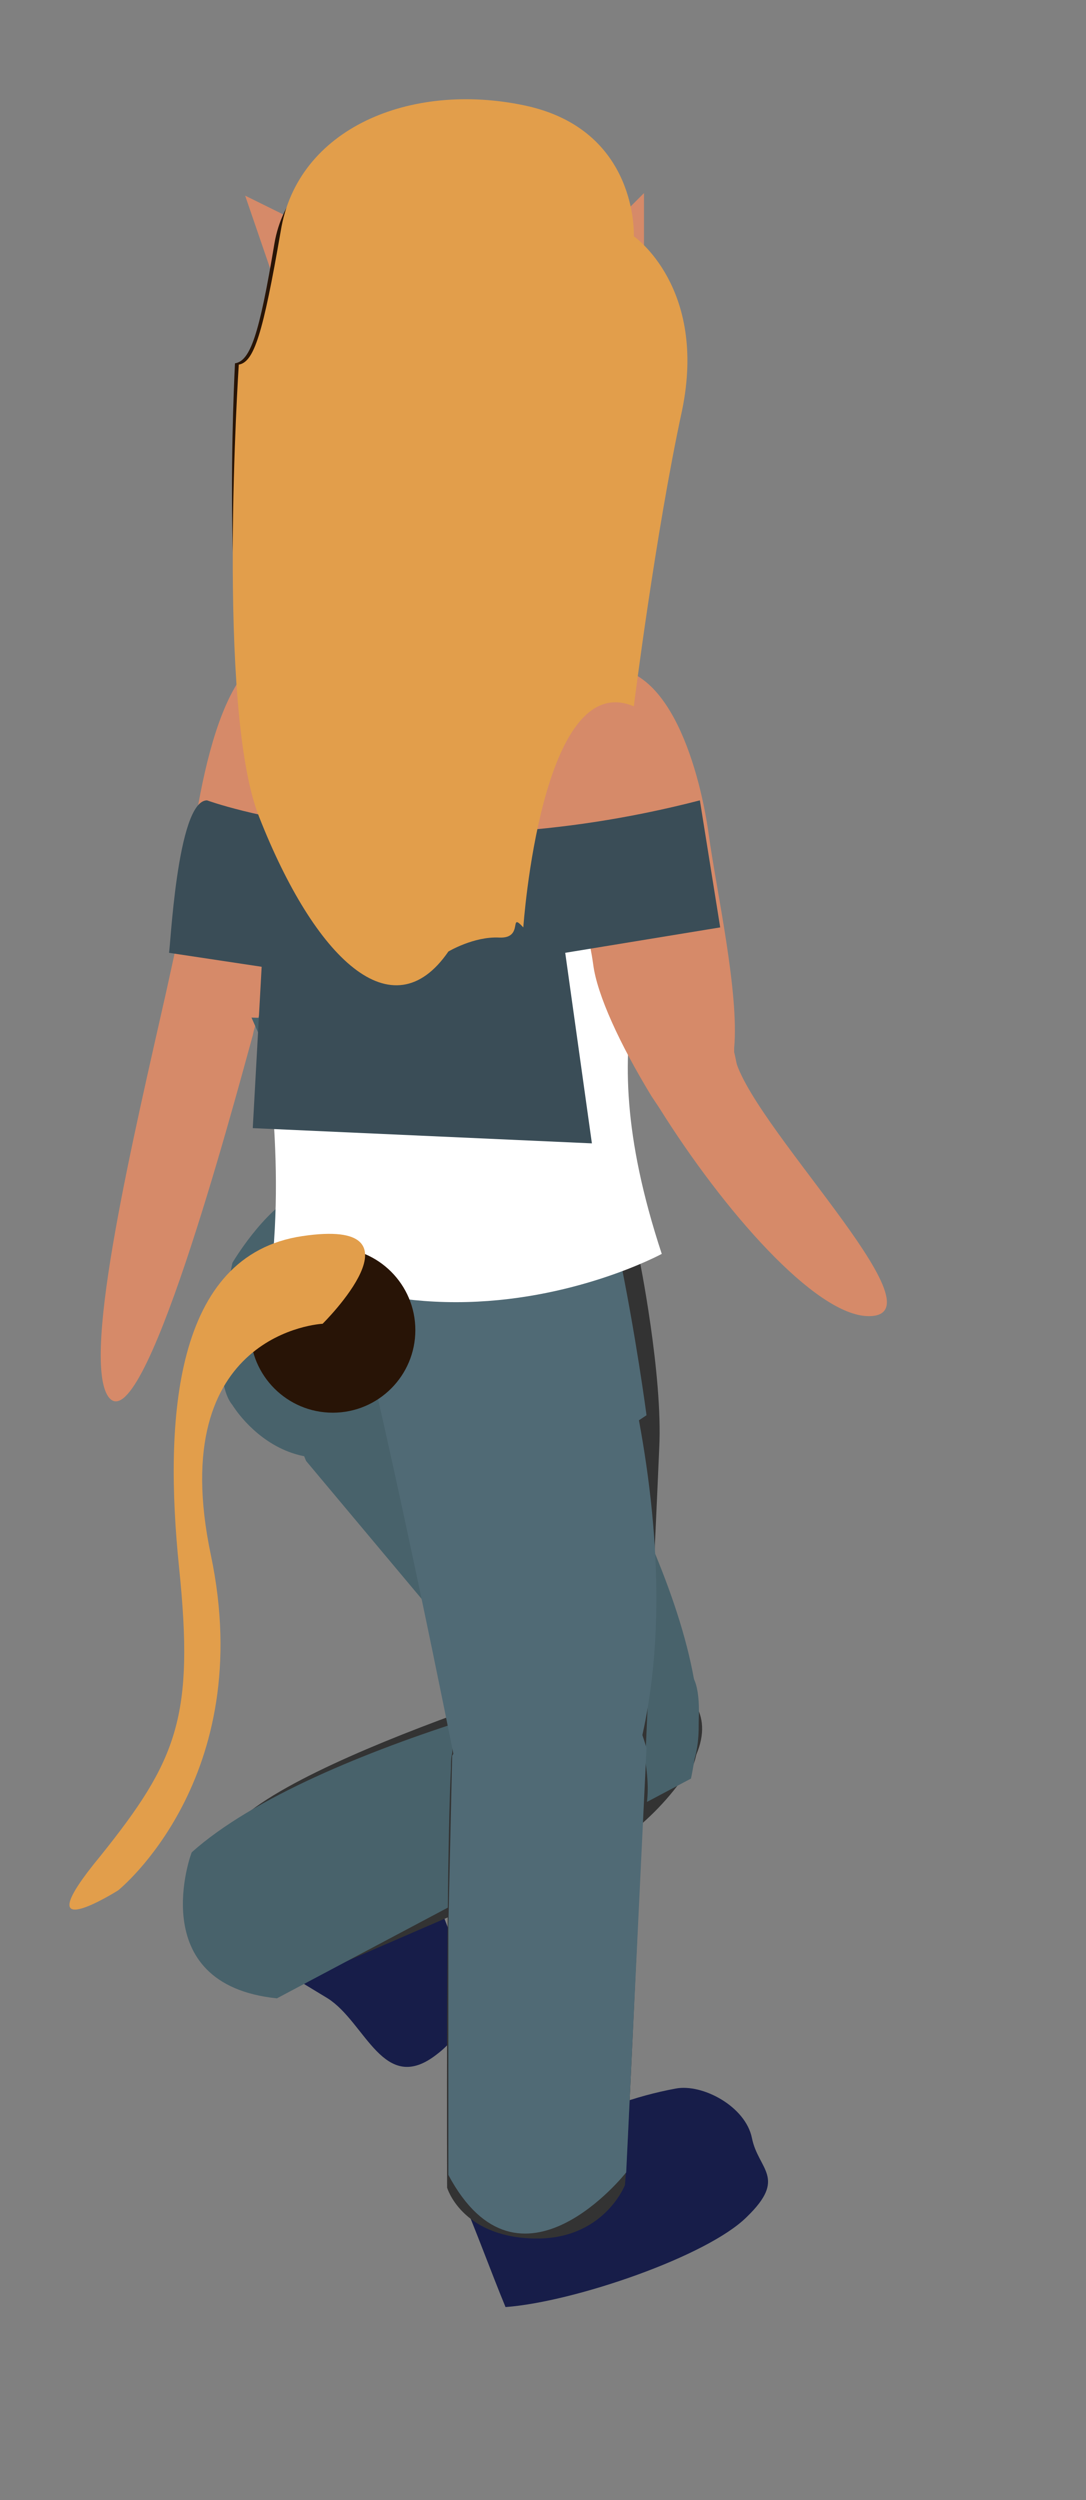 <?xml version="1.0" encoding="utf-8"?>
<!-- Generator: Adobe Illustrator 22.0.1, SVG Export Plug-In . SVG Version: 6.00 Build 0)  -->
<svg version="1.1" id="Layer_1" xmlns="http://www.w3.org/2000/svg" xmlns:xlink="http://www.w3.org/1999/xlink" x="0px" y="0px"
	 viewBox="0 0 85.5 196.8" style="enable-background:new 0 0 85.5 196.8;" xml:space="preserve">
<rect x="0" y="0" width="85.5" height="196.8" fill="#808080" stroke="none"/>
<style type="text/css">
	.st0{fill:#D68A69;}
	.st1{fill:#171D49;}
	.st2{fill:#333333;}
	.st3{fill:#48626B;}
	.st4{fill:#506A75;}
	.st5{fill:#FFFFFF;}
	.st6{fill:#3A4D57;}
	.st7{fill:#281406;}
	.st8{fill:#E29E4B;}
	@-webkit-keyframes leg_back_top {
	  0% {
	      -webkit-transform-origin: 100% 40%;
	              transform-origin: 100% 40%;
	      -webkit-transform: translate(10%, -10%) rotateZ(0deg);
	              transform: translate(10%, -10%) rotateZ(0deg);
	  }
	  15% {
	      -webkit-transform-origin: 100% 40%;
	              transform-origin: 100% 40%;
	      -webkit-transform: translate(20%, 10%) rotateZ(-0deg);
	              transform: translate(20%, 10%) rotateZ(-0deg);
	  }
	  30% {
	      -webkit-transform-origin: 100% 40%;
	              transform-origin: 100% 40%;
	      -webkit-transform: translate(10%, -10%) rotateZ(0deg);
	              transform: translate(10%, -10%) rotateZ(0deg);
	  }
	  45% {
	      -webkit-transform-origin: 100% 40%;
	              transform-origin: 100% 40%;
	      -webkit-transform: translate(10%, -10%) rotateZ(30deg);
	              transform: translate(10%, -10%) rotateZ(30deg);
	  }
	  60% {
	      -webkit-transform-origin: 100% 40%;
	              transform-origin: 100% 40%;
	      -webkit-transform: translate(10%, 30%) rotateZ(40deg);
	              transform: translate(10%, 30%) rotateZ(40deg);
	  }
	  70% {
	      -webkit-transform-origin: 100% 40%;
	              transform-origin: 100% 40%;
	      -webkit-transform: translate(-30%, 10%) rotateZ(50deg);
	              transform: translate(-30%, 10%) rotateZ(50deg);
	  }
	  80% {
	      -webkit-transform-origin: 20% 40%;
	              transform-origin: 20% 40%;
	      -webkit-transform: translate(-20%, 0%) rotateZ(30deg);
	              transform: translate(-20%, 0%) rotateZ(30deg);
	  }
	}

	@keyframes leg_back_top {
	  0% {
	      -webkit-transform-origin: 100% 40%;
	              transform-origin: 100% 40%;
	      -webkit-transform: translate(10%, -10%) rotateZ(0deg);
	              transform: translate(10%, -10%) rotateZ(0deg);
	  }
	  15% {
	      -webkit-transform-origin: 100% 40%;
	              transform-origin: 100% 40%;
	      -webkit-transform: translate(20%, 10%) rotateZ(-0deg);
	              transform: translate(20%, 10%) rotateZ(-0deg);
	  }
	  30% {
	      -webkit-transform-origin: 100% 40%;
	              transform-origin: 100% 40%;
	      -webkit-transform: translate(10%, -10%) rotateZ(0deg);
	              transform: translate(10%, -10%) rotateZ(0deg);
	  }
	  45% {
	      -webkit-transform-origin: 100% 40%;
	              transform-origin: 100% 40%;
	      -webkit-transform: translate(10%, -10%) rotateZ(30deg);
	              transform: translate(10%, -10%) rotateZ(30deg);
	  }
	  60% {
	      -webkit-transform-origin: 100% 40%;
	              transform-origin: 100% 40%;
	      -webkit-transform: translate(10%, 30%) rotateZ(40deg);
	              transform: translate(10%, 30%) rotateZ(40deg);
	  }
	  70% {
	      -webkit-transform-origin: 100% 40%;
	              transform-origin: 100% 40%;
	      -webkit-transform: translate(-30%, 10%) rotateZ(50deg);
	              transform: translate(-30%, 10%) rotateZ(50deg);
	  }
	  80% {
	      -webkit-transform-origin: 20% 40%;
	              transform-origin: 20% 40%;
	      -webkit-transform: translate(-20%, 0%) rotateZ(30deg);
	              transform: translate(-20%, 0%) rotateZ(30deg);
	  }
	}

	@-webkit-keyframes leg_back_bot {
	    0% {
	        -webkit-transform-origin: 100% 40%;
	                transform-origin: 100% 40%;
	        -webkit-transform: translate(10%, -60%) rotateZ(-60deg);
	                transform: translate(10%, -60%) rotateZ(-60deg);
	    }
	    15% {
	        -webkit-transform-origin: 100% 40%;
	                transform-origin: 100% 40%;
	        -webkit-transform: translate(10%, -40%) rotateZ(-60deg);
	                transform: translate(10%, -40%) rotateZ(-60deg);
	    }
	    30% {
	        -webkit-transform-origin: 100% 40%;
	                transform-origin: 100% 40%;
	        -webkit-transform: translate(20%, 0%) rotateZ(-60deg);
	                transform: translate(20%, 0%) rotateZ(-60deg);
	    }
	    45% {
	        -webkit-transform-origin: 100% 40%;
	                transform-origin: 100% 40%;
	        -webkit-transform: translate(-15%, -50%) rotateZ(-60deg);
	                transform: translate(-15%, -50%) rotateZ(-60deg);
	    }
	    60% {
	        -webkit-transform-origin: 100% 40%;
	                transform-origin: 100% 40%;
	        -webkit-transform: translate(-20%, -20%) rotateZ(-50deg);
	                transform: translate(-20%, -20%) rotateZ(-50deg);
	    }
	    70% {
	        -webkit-transform-origin: 100% 40%;
	                transform-origin: 100% 40%;
	        -webkit-transform: translate(-60%, -40%) rotateZ(-30deg);
	                transform: translate(-60%, -40%) rotateZ(-30deg);
	    }
	    80% {
	        -webkit-transform-origin: 100% 40%;
	                transform-origin: 100% 40%;
	        -webkit-transform: translate(-50%, 0%) rotateZ(-20deg);
	                transform: translate(-50%, 0%) rotateZ(-20deg);
	    }
	}

	@keyframes leg_back_bot {
	    0% {
	        -webkit-transform-origin: 100% 40%;
	                transform-origin: 100% 40%;
	        -webkit-transform: translate(10%, -60%) rotateZ(-60deg);
	                transform: translate(10%, -60%) rotateZ(-60deg);
	    }
	    15% {
	        -webkit-transform-origin: 100% 40%;
	                transform-origin: 100% 40%;
	        -webkit-transform: translate(10%, -40%) rotateZ(-60deg);
	                transform: translate(10%, -40%) rotateZ(-60deg);
	    }
	    30% {
	        -webkit-transform-origin: 100% 40%;
	                transform-origin: 100% 40%;
	        -webkit-transform: translate(20%, 0%) rotateZ(-60deg);
	                transform: translate(20%, 0%) rotateZ(-60deg);
	    }
	    45% {
	        -webkit-transform-origin: 100% 40%;
	                transform-origin: 100% 40%;
	        -webkit-transform: translate(-15%, -50%) rotateZ(-60deg);
	                transform: translate(-15%, -50%) rotateZ(-60deg);
	    }
	    60% {
	        -webkit-transform-origin: 100% 40%;
	                transform-origin: 100% 40%;
	        -webkit-transform: translate(-20%, -20%) rotateZ(-50deg);
	                transform: translate(-20%, -20%) rotateZ(-50deg);
	    }
	    70% {
	        -webkit-transform-origin: 100% 40%;
	                transform-origin: 100% 40%;
	        -webkit-transform: translate(-60%, -40%) rotateZ(-30deg);
	                transform: translate(-60%, -40%) rotateZ(-30deg);
	    }
	    80% {
	        -webkit-transform-origin: 100% 40%;
	                transform-origin: 100% 40%;
	        -webkit-transform: translate(-50%, 0%) rotateZ(-20deg);
	                transform: translate(-50%, 0%) rotateZ(-20deg);
	    }
	}
	@-webkit-keyframes foot_back {
	  0% {
	      -webkit-transform-origin: 100% 40%;
	              transform-origin: 100% 40%;
	      -webkit-transform: translate(140%, 30%) rotateZ(-10deg);
	              transform: translate(140%, 30%) rotateZ(-10deg);
	  }
	  15% {
	      -webkit-transform-origin: 100% 40%;
	              transform-origin: 100% 40%;
	      -webkit-transform: translate(145%, 30%) rotateZ(-60deg);
	              transform: translate(145%, 30%) rotateZ(-60deg);
	  }
	  30% {
	      -webkit-transform-origin: 100% 40%;
	              transform-origin: 100% 40%;
	      -webkit-transform: translate(140%, 80%) rotateZ(-40deg);
	              transform: translate(140%, 80%) rotateZ(-40deg);
	  }
	  45% {
	      -webkit-transform-origin: 100% 40%;
	              transform-origin: 100% 40%;
	      -webkit-transform: translate(80%, 80%) rotateZ(-40deg);
	              transform: translate(80%, 80%) rotateZ(-40deg);
	  }
	  60% {
	      -webkit-transform-origin: 100% 40%;
	              transform-origin: 100% 40%;
	      -webkit-transform: translate(60%, 90%) rotateZ(-20deg);
	              transform: translate(60%, 90%) rotateZ(-20deg);
	  }
	  70% {
	      -webkit-transform-origin: 100% 40%;
	              transform-origin: 100% 40%;
	      -webkit-transform: translate(-150%, 100%) rotateZ(50deg);
	              transform: translate(-150%, 100%) rotateZ(50deg);
	  }
	  80% {
	      -webkit-transform-origin: 100% 40%;
	              transform-origin: 100% 40%;
	      -webkit-transform: translate(-130%, 80%) rotateZ(60deg);
	              transform: translate(-130%, 80%) rotateZ(60deg);
	  }
	}
	@keyframes foot_back {
	  0% {
	      -webkit-transform-origin: 100% 40%;
	              transform-origin: 100% 40%;
	      -webkit-transform: translate(140%, 30%) rotateZ(-10deg);
	              transform: translate(140%, 30%) rotateZ(-10deg);
	  }
	  15% {
	      -webkit-transform-origin: 100% 40%;
	              transform-origin: 100% 40%;
	      -webkit-transform: translate(145%, 30%) rotateZ(-60deg);
	              transform: translate(145%, 30%) rotateZ(-60deg);
	  }
	  30% {
	      -webkit-transform-origin: 100% 40%;
	              transform-origin: 100% 40%;
	      -webkit-transform: translate(140%, 80%) rotateZ(-40deg);
	              transform: translate(140%, 80%) rotateZ(-40deg);
	  }
	  45% {
	      -webkit-transform-origin: 100% 40%;
	              transform-origin: 100% 40%;
	      -webkit-transform: translate(80%, 80%) rotateZ(-40deg);
	              transform: translate(80%, 80%) rotateZ(-40deg);
	  }
	  60% {
	      -webkit-transform-origin: 100% 40%;
	              transform-origin: 100% 40%;
	      -webkit-transform: translate(60%, 90%) rotateZ(-20deg);
	              transform: translate(60%, 90%) rotateZ(-20deg);
	  }
	  70% {
	      -webkit-transform-origin: 100% 40%;
	              transform-origin: 100% 40%;
	      -webkit-transform: translate(-150%, 100%) rotateZ(50deg);
	              transform: translate(-150%, 100%) rotateZ(50deg);
	  }
	  80% {
	      -webkit-transform-origin: 100% 40%;
	              transform-origin: 100% 40%;
	      -webkit-transform: translate(-130%, 80%) rotateZ(60deg);
	              transform: translate(-130%, 80%) rotateZ(60deg);
	  }
	}


	@-webkit-keyframes leg_front_top {
	  0% {
	      -webkit-transform-origin: 100% 40%;
	              transform-origin: 100% 40%;
	      -webkit-transform: translate(0%, 0%) rotateZ(10deg);
	              transform: translate(0%, 0%) rotateZ(10deg);
	  }
	  15% {
	      -webkit-transform-origin: 100% 40%;
	              transform-origin: 100% 40%;
	      -webkit-transform: translate(-10%, 0%) rotateZ(0deg);
	              transform: translate(-10%, 0%) rotateZ(0deg);
	  }
	  30% {
	      -webkit-transform-origin: 100% 40%;
	              transform-origin: 100% 40%;
	      -webkit-transform: translate(20%, 0%) rotateZ(-10deg);
	              transform: translate(20%, 0%) rotateZ(-10deg);
	  }
	  45% {
	      -webkit-transform-origin: 100% 40%;
	              transform-origin: 100% 40%;
	      -webkit-transform: translate(20%, 0%) rotateZ(-20deg);
	              transform: translate(20%, 0%) rotateZ(-20deg);
	  }
	  60% {
	      -webkit-transform-origin: 100% 40%;
	              transform-origin: 100% 40%;
	      -webkit-transform: translate(-0%, -10%) rotateZ(-0deg);
	              transform: translate(-0%, -10%) rotateZ(-0deg);
	  }
	  70% {
	      -webkit-transform-origin: 100% 40%;
	              transform-origin: 100% 40%;
	      -webkit-transform: translate(10%, -10%) rotateZ(-0deg);
	              transform: translate(10%, -10%) rotateZ(-0deg);
	  }
	  80% {
	      -webkit-transform-origin: 100% 40%;
	              transform-origin: 100% 40%;
	      -webkit-transform: translate(10%, -10%) rotateZ(-10deg);
	              transform: translate(10%, -10%) rotateZ(-10deg);
	  }
	}


	@keyframes leg_front_top {
	  0% {
	      -webkit-transform-origin: 100% 40%;
	              transform-origin: 100% 40%;
	      -webkit-transform: translate(0%, 0%) rotateZ(10deg);
	              transform: translate(0%, 0%) rotateZ(10deg);
	  }
	  15% {
	      -webkit-transform-origin: 100% 40%;
	              transform-origin: 100% 40%;
	      -webkit-transform: translate(-10%, 0%) rotateZ(0deg);
	              transform: translate(-10%, 0%) rotateZ(0deg);
	  }
	  30% {
	      -webkit-transform-origin: 100% 40%;
	              transform-origin: 100% 40%;
	      -webkit-transform: translate(20%, 0%) rotateZ(-10deg);
	              transform: translate(20%, 0%) rotateZ(-10deg);
	  }
	  45% {
	      -webkit-transform-origin: 100% 40%;
	              transform-origin: 100% 40%;
	      -webkit-transform: translate(20%, 0%) rotateZ(-20deg);
	              transform: translate(20%, 0%) rotateZ(-20deg);
	  }
	  60% {
	      -webkit-transform-origin: 100% 40%;
	              transform-origin: 100% 40%;
	      -webkit-transform: translate(-0%, -10%) rotateZ(-0deg);
	              transform: translate(-0%, -10%) rotateZ(-0deg);
	  }
	  70% {
	      -webkit-transform-origin: 100% 40%;
	              transform-origin: 100% 40%;
	      -webkit-transform: translate(10%, -10%) rotateZ(-0deg);
	              transform: translate(10%, -10%) rotateZ(-0deg);
	  }
	  80% {
	      -webkit-transform-origin: 100% 40%;
	              transform-origin: 100% 40%;
	      -webkit-transform: translate(10%, -10%) rotateZ(-10deg);
	              transform: translate(10%, -10%) rotateZ(-10deg);
	  }
	}
	@-webkit-keyframes leg_front_bot {

	  0% {
	      -webkit-transform-origin: 100% 40%;
	              transform-origin: 100% 40%;
	      -webkit-transform: translate(-30%, 0%) rotateZ(10deg);
	              transform: translate(-30%, 0%) rotateZ(10deg);
	  }
	  15% {
	      -webkit-transform-origin: 100% 40%;
	              transform-origin: 100% 40%;
	      -webkit-transform: translate(-35%, 0%) rotateZ(10deg);
	              transform: translate(-35%, 0%) rotateZ(10deg);
	  }
	  30% {
	      -webkit-transform-origin: 100% 40%;
	              transform-origin: 100% 40%;
	      -webkit-transform: translate(-50%, 0%) rotateZ(40deg);
	              transform: translate(-50%, 0%) rotateZ(40deg);
	  }
	  45% {
	      -webkit-transform-origin: 100% 40%;
	              transform-origin: 100% 40%;
	      -webkit-transform: translate(-5%, 10%) rotateZ(60deg);
	              transform: translate(-5%, 10%) rotateZ(60deg);
	  }
	  60% {
	      -webkit-transform-origin: 100% 40%;
	              transform-origin: 100% 40%;
	      -webkit-transform: translate(20%, -10%) rotateZ(-10deg);
	              transform: translate(20%, -10%) rotateZ(-10deg);
	  }
	  70% {
	      -webkit-transform-origin: 100% 40%;
	              transform-origin: 100% 40%;
	      -webkit-transform: translate(20%, -10%) rotateZ(-0deg);
	              transform: translate(20%, -10%) rotateZ(-0deg);
	  }
	  80% {
	      -webkit-transform-origin: 100% 40%;
	              transform-origin: 100% 40%;
	      -webkit-transform: translate(40%, 0%) rotateZ(10deg);
	              transform: translate(40%, 0%) rotateZ(10deg);
	  }
	}
	@keyframes leg_front_bot {

	  0% {
	      -webkit-transform-origin: 100% 40%;
	              transform-origin: 100% 40%;
	      -webkit-transform: translate(-30%, 0%) rotateZ(10deg);
	              transform: translate(-30%, 0%) rotateZ(10deg);
	  }
	  15% {
	      -webkit-transform-origin: 100% 40%;
	              transform-origin: 100% 40%;
	      -webkit-transform: translate(-35%, 0%) rotateZ(10deg);
	              transform: translate(-35%, 0%) rotateZ(10deg);
	  }
	  30% {
	      -webkit-transform-origin: 100% 40%;
	              transform-origin: 100% 40%;
	      -webkit-transform: translate(-50%, 0%) rotateZ(40deg);
	              transform: translate(-50%, 0%) rotateZ(40deg);
	  }
	  45% {
	      -webkit-transform-origin: 100% 40%;
	              transform-origin: 100% 40%;
	      -webkit-transform: translate(-5%, 10%) rotateZ(60deg);
	              transform: translate(-5%, 10%) rotateZ(60deg);
	  }
	  60% {
	      -webkit-transform-origin: 100% 40%;
	              transform-origin: 100% 40%;
	      -webkit-transform: translate(20%, -10%) rotateZ(-10deg);
	              transform: translate(20%, -10%) rotateZ(-10deg);
	  }
	  70% {
	      -webkit-transform-origin: 100% 40%;
	              transform-origin: 100% 40%;
	      -webkit-transform: translate(20%, -10%) rotateZ(-0deg);
	              transform: translate(20%, -10%) rotateZ(-0deg);
	  }
	  80% {
	      -webkit-transform-origin: 100% 40%;
	              transform-origin: 100% 40%;
	      -webkit-transform: translate(40%, 0%) rotateZ(10deg);
	              transform: translate(40%, 0%) rotateZ(10deg);
	  }
	}

	@-webkit-keyframes foot_front {
	  0% {
	      -webkit-transform-origin: 100% 40%;
	              transform-origin: 100% 40%;
	      -webkit-transform: translate(-20%, 0%) rotateZ(10deg);
	              transform: translate(-20%, 0%) rotateZ(10deg);
	  }
	  15% {
	      -webkit-transform-origin: 100% 40%;
	              transform-origin: 100% 40%;
	      -webkit-transform: translate(-20%, -10%) rotateZ(10deg);
	              transform: translate(-20%, -10%) rotateZ(10deg);
	  }
	  30% {
	      -webkit-transform-origin: 100% 40%;
	              transform-origin: 100% 40%;
	      -webkit-transform: translate(-60%, -10%) rotateZ(40deg);
	              transform: translate(-60%, -10%) rotateZ(40deg);
	  }
	  45% {
	      -webkit-transform-origin: 100% 40%;
	              transform-origin: 100% 40%;
	      -webkit-transform: translate(-80%, -10%) rotateZ(60deg);
	              transform: translate(-80%, -10%) rotateZ(60deg);
	  }
	  60% {
	      -webkit-transform-origin: 100% 40%;
	              transform-origin: 100% 40%;
	      -webkit-transform: translate(20%, -10%) rotateZ(20deg);
	              transform: translate(20%, -10%) rotateZ(20deg);
	  }
	  70% {
	      -webkit-transform-origin: 100% 40%;
	              transform-origin: 100% 40%;
	      -webkit-transform: translate(30%, -10%) rotateZ(20deg);
	              transform: translate(30%, -10%) rotateZ(20deg);
	  }
	  80% {
	      -webkit-transform-origin: 100% 40%;
	              transform-origin: 100% 40%;
	      -webkit-transform: translate(10%, -10%) rotateZ(20deg);
	              transform: translate(10%, -10%) rotateZ(20deg);
	  }
	}

	@keyframes foot_front {
	  0% {
	      -webkit-transform-origin: 100% 40%;
	              transform-origin: 100% 40%;
	      -webkit-transform: translate(-20%, 0%) rotateZ(10deg);
	              transform: translate(-20%, 0%) rotateZ(10deg);
	  }
	  15% {
	      -webkit-transform-origin: 100% 40%;
	              transform-origin: 100% 40%;
	      -webkit-transform: translate(-20%, -10%) rotateZ(10deg);
	              transform: translate(-20%, -10%) rotateZ(10deg);
	  }
	  30% {
	      -webkit-transform-origin: 100% 40%;
	              transform-origin: 100% 40%;
	      -webkit-transform: translate(-60%, -10%) rotateZ(40deg);
	              transform: translate(-60%, -10%) rotateZ(40deg);
	  }
	  45% {
	      -webkit-transform-origin: 100% 40%;
	              transform-origin: 100% 40%;
	      -webkit-transform: translate(-80%, -10%) rotateZ(60deg);
	              transform: translate(-80%, -10%) rotateZ(60deg);
	  }
	  60% {
	      -webkit-transform-origin: 100% 40%;
	              transform-origin: 100% 40%;
	      -webkit-transform: translate(20%, -10%) rotateZ(20deg);
	              transform: translate(20%, -10%) rotateZ(20deg);
	  }
	  70% {
	      -webkit-transform-origin: 100% 40%;
	              transform-origin: 100% 40%;
	      -webkit-transform: translate(30%, -10%) rotateZ(20deg);
	              transform: translate(30%, -10%) rotateZ(20deg);
	  }
	  80% {
	      -webkit-transform-origin: 100% 40%;
	              transform-origin: 100% 40%;
	      -webkit-transform: translate(10%, -10%) rotateZ(20deg);
	              transform: translate(10%, -10%) rotateZ(20deg);
	  }
	}


	@-webkit-keyframes arm_back_top {
	  0% {
	      -webkit-transform-origin: 100% 40%;
	              transform-origin: 100% 40%;
	      -webkit-transform: translate(0%, 0%) rotateZ(0deg);
	              transform: translate(0%, 0%) rotateZ(0deg);
	  }
	  45% {
	      -webkit-transform-origin: 100% 40%;
	              transform-origin: 100% 40%;
	      -webkit-transform: translate(20%, 0%) rotateZ(-20deg);
	              transform: translate(20%, 0%) rotateZ(-20deg);
	  }
	}


	@keyframes arm_back_top {
	  0% {
	      -webkit-transform-origin: 100% 40%;
	              transform-origin: 100% 40%;
	      -webkit-transform: translate(0%, 0%) rotateZ(0deg);
	              transform: translate(0%, 0%) rotateZ(0deg);
	  }
	  45% {
	      -webkit-transform-origin: 100% 40%;
	              transform-origin: 100% 40%;
	      -webkit-transform: translate(20%, 0%) rotateZ(-20deg);
	              transform: translate(20%, 0%) rotateZ(-20deg);
	  }
	}

	@-webkit-keyframes arm_back_bot {
	  0% {
	      -webkit-transform-origin: 100% 40%;
	              transform-origin: 100% 40%;
	      -webkit-transform: translate(0%, 0%) rotateZ(0deg);
	              transform: translate(0%, 0%) rotateZ(0deg);
	  }
	    45% {
	        -webkit-transform-origin: 100% 40%;
	                transform-origin: 100% 40%;
	        -webkit-transform: translate(120%, 0%) rotateZ(-30deg);
	                transform: translate(120%, 0%) rotateZ(-30deg);
	    }
	}

	@keyframes arm_back_bot {
	  0% {
	      -webkit-transform-origin: 100% 40%;
	              transform-origin: 100% 40%;
	      -webkit-transform: translate(0%, 0%) rotateZ(0deg);
	              transform: translate(0%, 0%) rotateZ(0deg);
	  }
	    45% {
	        -webkit-transform-origin: 100% 40%;
	                transform-origin: 100% 40%;
	        -webkit-transform: translate(120%, 0%) rotateZ(-30deg);
	                transform: translate(120%, 0%) rotateZ(-30deg);
	    }
	}

	@-webkit-keyframes arm_front_top {
	  0% {
	      -webkit-transform-origin: 100% 40%;
	              transform-origin: 100% 40%;
	      -webkit-transform: translate(0%, 0%) rotateZ(-0deg);
	              transform: translate(0%, 0%) rotateZ(-0deg);
	  }
	  45% {
	      -webkit-transform-origin: 100% 40%;
	              transform-origin: 100% 40%;
	      -webkit-transform: translate(-15%, 5%) rotateZ(20deg);
	              transform: translate(-15%, 5%) rotateZ(20deg);
	  }
	}

	@keyframes arm_front_top {
	  0% {
	      -webkit-transform-origin: 100% 40%;
	              transform-origin: 100% 40%;
	      -webkit-transform: translate(0%, 0%) rotateZ(-0deg);
	              transform: translate(0%, 0%) rotateZ(-0deg);
	  }
	  45% {
	      -webkit-transform-origin: 100% 40%;
	              transform-origin: 100% 40%;
	      -webkit-transform: translate(-15%, 5%) rotateZ(20deg);
	              transform: translate(-15%, 5%) rotateZ(20deg);
	  }
	}

	@-webkit-keyframes arm_front_bot {
	  0% {
	      -webkit-transform-origin: 100% 40%;
	              transform-origin: 100% 40%;
	      -webkit-transform: translate(0%, 0%) rotateZ(0deg);
	              transform: translate(0%, 0%) rotateZ(0deg);
	  }
	  45% {
	      -webkit-transform-origin: 100% 40%;
	              transform-origin: 100% 40%;
	      -webkit-transform: translate(-70%, 30%) rotateZ(50deg);
	              transform: translate(-70%, 30%) rotateZ(50deg);
	  }
	}

	@keyframes arm_front_bot {
	  0% {
	      -webkit-transform-origin: 100% 40%;
	              transform-origin: 100% 40%;
	      -webkit-transform: translate(0%, 0%) rotateZ(0deg);
	              transform: translate(0%, 0%) rotateZ(0deg);
	  }
	  45% {
	      -webkit-transform-origin: 100% 40%;
	              transform-origin: 100% 40%;
	      -webkit-transform: translate(-70%, 30%) rotateZ(50deg);
	              transform: translate(-70%, 30%) rotateZ(50deg);
	  }
	}

	@-webkit-keyframes tail {
	  0% {
	      -webkit-transform-origin: 20% 40%;
	              transform-origin: 20% 40%;
	      -webkit-transform: translate(0%, 0%) rotateZ(0deg);
	              transform: translate(0%, 0%) rotateZ(0deg);
	  }
	  50% {
	      -webkit-transform-origin: 20% 40%;
	              transform-origin: 20% 40%;
	      -webkit-transform: translate(20%, 0%) rotateZ(0deg);
	              transform: translate(20%, 0%) rotateZ(0deg);
	  }
	}

	@keyframes tail {
	  0% {
	      -webkit-transform-origin: 20% 40%;
	              transform-origin: 20% 40%;
	      -webkit-transform: translate(0%, 0%) rotateZ(0deg);
	              transform: translate(0%, 0%) rotateZ(0deg);
	  }
	  50% {
	      -webkit-transform-origin: 20% 40%;
	              transform-origin: 20% 40%;
	      -webkit-transform: translate(20%, 0%) rotateZ(0deg);
	              transform: translate(20%, 0%) rotateZ(0deg);
	  }
	}









	#foot_x5F_front {
	  -webkit-animation : foot_front 1.5s linear infinite;
	          animation : foot_front 1.5s linear infinite;
	}
	#foot_x5F_back {
	  -webkit-animation : foot_back 1.5s linear infinite;
	          animation : foot_back 1.5s linear infinite;
	}
	#leg_x5F_back_x5F_top {
	  -webkit-animation : leg_back_top 1.5s linear infinite;
	          animation : leg_back_top 1.5s linear infinite;
	}
	#leg_x5F_back_x5F_bot{
	  -webkit-animation : leg_back_bot 1.5s linear infinite;
	          animation : leg_back_bot 1.5s linear infinite;
	}
	#leg_x5F_front_x5F_bot{
	  -webkit-animation : leg_front_bot 1.5s linear infinite;
	          animation : leg_front_bot 1.5s linear infinite;
	}
	#leg_x5F_front_x5F_top{
	  -webkit-animation : leg_front_top 1.5s linear infinite;
	          animation : leg_front_top 1.5s linear infinite;
	}
	#arm_x5F_back_x5F_top {
	  -webkit-animation : arm_back_top 1.5s linear infinite;
	          animation : arm_back_top 1.5s linear infinite;
	}
	#arm_x5F_back_x5F_bot {
	  -webkit-animation : arm_back_bot 1.5s linear infinite;
	          animation : arm_back_bot 1.5s linear infinite;
	}
	#arm_x5F_front_x5F_top {
	  -webkit-animation : arm_front_top 1.5s linear infinite;
	          animation : arm_front_top 1.5s linear infinite;
	}
	#arm_x5F_front_x5F_bot {
	  -webkit-animation : arm_front_bot 1.5s linear infinite;
	          animation : arm_front_bot 1.5s linear infinite;
	}
	#tail {
	  -webkit-animation : tail 1.5s linear infinite;
	          animation : tail 1.5s linear infinite;
	}
</style>
<g id="Layer_1_1_">
	<g id="left">
		<g id="_x30_0_2_">
			<polyline id="ear_x5F_front" class="st0" points="45.7,20.2 50.7,24.2 50.7,15.2 			"/>
			<polyline id="ear_x5F_back" class="st0" points="21.6,22.1 27.4,19.4 19.3,15.4 			"/>
			<path id="arm_x5F_back_x5F_top" class="st0" d="M13.1,78c0.8-3.7,1.5-6.6,1.6-8.2c0.7-6.2,2.5-20.2,8.8-18.5
				c5.3,1.4,3.1,9.6,2,14.8c-0.2,0.8-4.4,11.5-5.3,14.4c-0.1,0.2-0.2,0.5-0.3,1c-1.8,1.5-3.2,2.7-3.9,1.2C14,81.4,13.1,80.7,13.1,78
				z"/>
			<path id="arm_x5F_back_x5F_bot" class="st0" d="M13.1,78c1.1-1.6,2.7-2.5,4.6-1.2c0.7,1.4,2,2.9,2.2,4.7
				c-1.6,5.8-8.7,32.4-11.4,28.4C6.4,106.7,10.6,89.1,13.1,78z"/>
			<path id="foot_x5F_front" class="st1" d="M39.8,181.6c5.4-0.4,15.9-4,19-7.1c3.2-3.1,0.9-3.7,0.4-6.2s-3.9-4.3-6-3.9
				c-6.5,1.2-11.8,4.5-17,8.2C37.5,175.6,38.6,178.7,39.8,181.6z"/>
			<path id="foot_x5F_back" class="st1" d="M34.4,161.7c4.2-3.2,1.7-7.5,0.4-11.2c-1.3-3.6-6.2-2.6-8.3-3s-1.3,0.8-2.3,0.2
				c-0.4-0.3-0.3-0.8-1-0.5c0.3-0.3,0-0.2-0.4,0.3c-0.4,0.4-4.2,4.5-3.5,5.2c1.9,1.9,4.2,3.2,6.5,4.6
				C28.8,159.2,30.2,165,34.4,161.7z"/>
			<path id="leg_x5F_back_x5F_top" class="st2" d="M41.6,102.5l12.1,28.7c0,0,6.5,15.8-10.4,7l-17.2-27c0,0-6.4-9.9-2.7-13.5
				C27.1,94,41.6,102.5,41.6,102.5z"/>
			<path id="leg_x5F_back_x5F_bot" class="st2" d="M36.7,150.3L24,155.8c0,0-7.1-4.7-6.5-10.4s30.8-14.6,30.8-14.6s11.1,1.5,5.3,9.4
				C47.8,148.2,36.7,150.3,36.7,150.3z"/>
			<path id="CAT_x5F_leg_x5F_back_x5F_bot" class="st3" d="M21.8,157.3l32.6-17.3c0,0,1.8-8.3-0.7-8.6c-2.6-0.3-29,5.8-38.6,14.4
				C15.1,145.7,11.2,156.2,21.8,157.3z"/>
			<path id="CAT_x5F_leg_x5F_back_x5F_top" class="st3" d="M41,102.9c0,0-12.8-8.2-16.6-2c-3.8,6.3-0.3,14.1-0.3,14.1l19.6,23.4
				c0,0,12.6,8.5,11.2-4.4S41,102.9,41,102.9z"/>
			<path id="CAT_x5F_hip_x5F_back" class="st3" d="M19.8,80.1l4.7,10.6c0,0,1.8,1.8-1,3.2c-2.8,1.4-5.2,5.5-5.2,5.5
				s-2,8.8,0,11.2c0,0,5.8,9.7,16-0.5l0.9-22.1l-2.5-7.5L19.8,80.1z"/>
			<path id="leg_x5F_front_x5F_bot" class="st2" d="M40.8,133.8c4.8-2.1,8.7,0.6,10,4.8c-0.7,15-1.4,31.5-1.6,33.4
				c0,0-1.7,4.4-7.3,4.2s-6.7-4-6.7-4s-0.1-25,0.3-33C36.7,137.1,38.4,135.2,40.8,133.8z"/>
			<path id="leg_x5F_front_x5F_top" class="st2" d="M21.5,101.1c1.1-9.7,25-6.7,28.8-2.2c0,0,1.9,9.3,1.6,15.1
				c-0.1,2.5-0.6,13.1-1.1,24.6c1.1,6.7-2.6,8.1-7.4,10.2c-2.4,1.4-7.4-4.5-7.9-9.6c0-0.4,0-0.8,0.1-1.2
				C36.8,119.3,32.3,110.4,21.5,101.1z"/>
			<path id="CAT_x5F_leg_x5F_front_x5F_bot" class="st4" d="M35.3,151.6l0.3-13.4c0,0,10.5-16.7,15.3-0.6L49.3,171
				c0,0-8.4,10.7-14,0.2L35.3,151.6z"/>
			<path id="CAT_x5F_leg_x5F_front_x5F_top" class="st4" d="M39.1,94c0,0-13.8-3.1-10.1,12.8s7.3,34.3,7.3,34.3
				s7.6,17.5,13.5-1.6s-4-44.1-4-44.1L39.1,94z"/>
			<path id="CAT_x5F_hip_x5F_front" class="st4" d="M29.9,81.7c0,0,5,7.8,0,14.2c-5,6.3,1.5,15.5,1.5,15.5s7.4,8.3,19.5,0
				c0,0-3.3-25.2-8-28.9S29.9,81.7,29.9,81.7z"/>
			<path id="top" class="st5" d="M49.9,78.5c1.9-6.7,0-6.1-1.9-7.4s-5.7-6.8-5.1-13c0,0-11.6-0.2-15.5,5.6c0,0-0.3-1.1-3.1-7.7
				c0,0-1.9,16.3-2.9,20.3c-1.2,4.9,1,11.7,0.1,22.4c0,0,5.1,3.8,14.4,3.8c9.2,0,16.2-3.8,16.2-3.8C49,89.3,49.1,83.3,49.9,78.5z"/>
			<polygon id="CAT_x5F_chest" class="st0" points="38.8,63 39.4,70 44.2,70 50.6,47.6 38.8,49 			"/>
			<path id="arm_x5F_front_x5F_bot" class="st0" d="M51.8,78.8c2.7-0.9,3.7,2.1,6,4.2c0.8,5.1,16.8,20.6,10.6,20.6
				c-4.2,0-11.5-8.4-16.5-16.4C52.2,83.4,47,79.8,51.8,78.8z"/>
			<path id="arm_x5F_front_x5F_top" class="st0" d="M46.8,52.7c6-1.4,8.4,8.6,9,13c0.6,4.4,2.4,12.4,2,16.8c0,0.2,0,0.3,0,0.5
				c-1-3.8,2,5.3-0.6,6.2c-4.8,1-3.7-1.2-5.3-2c-0.2-0.3-0.4-0.6-0.6-0.9c-2.5-4.1-4.3-8-4.6-10.4C45.7,68.7,39.7,54.4,46.8,52.7z"
				/>
			<path id="CAT_x5F_top" class="st6" d="M16.3,63c0,0,16,5.9,38.8,0l1.6,10l-12.2,2l2.1,15l-26.7-1.2l0.7-12.7l-7.3-1.1
				C13.4,75.1,13.9,63,16.3,63z"/>
			<path id="hair" class="st7" d="M20.7,60.2c-3.5-7.5-2.2-31.6-2.2-31.6c1.2-0.2,1.9-2.2,3.1-9.4s10-10.6,19-9.1s8.8,9,8.8,9
				s5.9,3.5,4,12.1C51.5,39.8,50,51.9,50,51.9c-7.4-2.6-8.4,15.6-8.4,15.6c-1.2-1.1,0.1,0.8-1.9,0.7s-4,1-4,1
				C31.5,75.1,25.3,70.1,20.7,60.2z"/>
			<path id="CAT_x5F_hair" class="st8" d="M20.4,64.3c-3.4-8.5-1.6-35.6-1.6-35.6c1.2-0.2,1.9-2.4,3.3-10.5
				c1.3-8.1,10.2-11.8,19.2-9.9s8.6,10.3,8.6,10.3s5.8,4,3.8,13.7c-2.1,9.7-3.8,23.3-3.8,23.3c-7.3-3.1-8.7,17.4-8.7,17.4
				c-1.2-1.3,0.1,0.9-1.9,0.8c-2-0.1-4,1.1-4,1.1C30.9,81.3,24.8,75.5,20.4,64.3z"/>
			<circle id="tail" class="st7" cx="26.2" cy="104.7" r="6.5"/>
			<path id="CAT_x5F_tail" class="st8" d="M25.4,104.2c0,0-12.5,0.6-8.8,18.2s-7.3,26.4-7.3,26.4s-7.6,4.8-1.4-2.7
				c6.1-7.6,7.4-11,6.2-22.7s-0.4-24.6,9.7-26.1S25.4,104.2,25.4,104.2z"/>
		</g>
	</g>
</g>
</svg>
